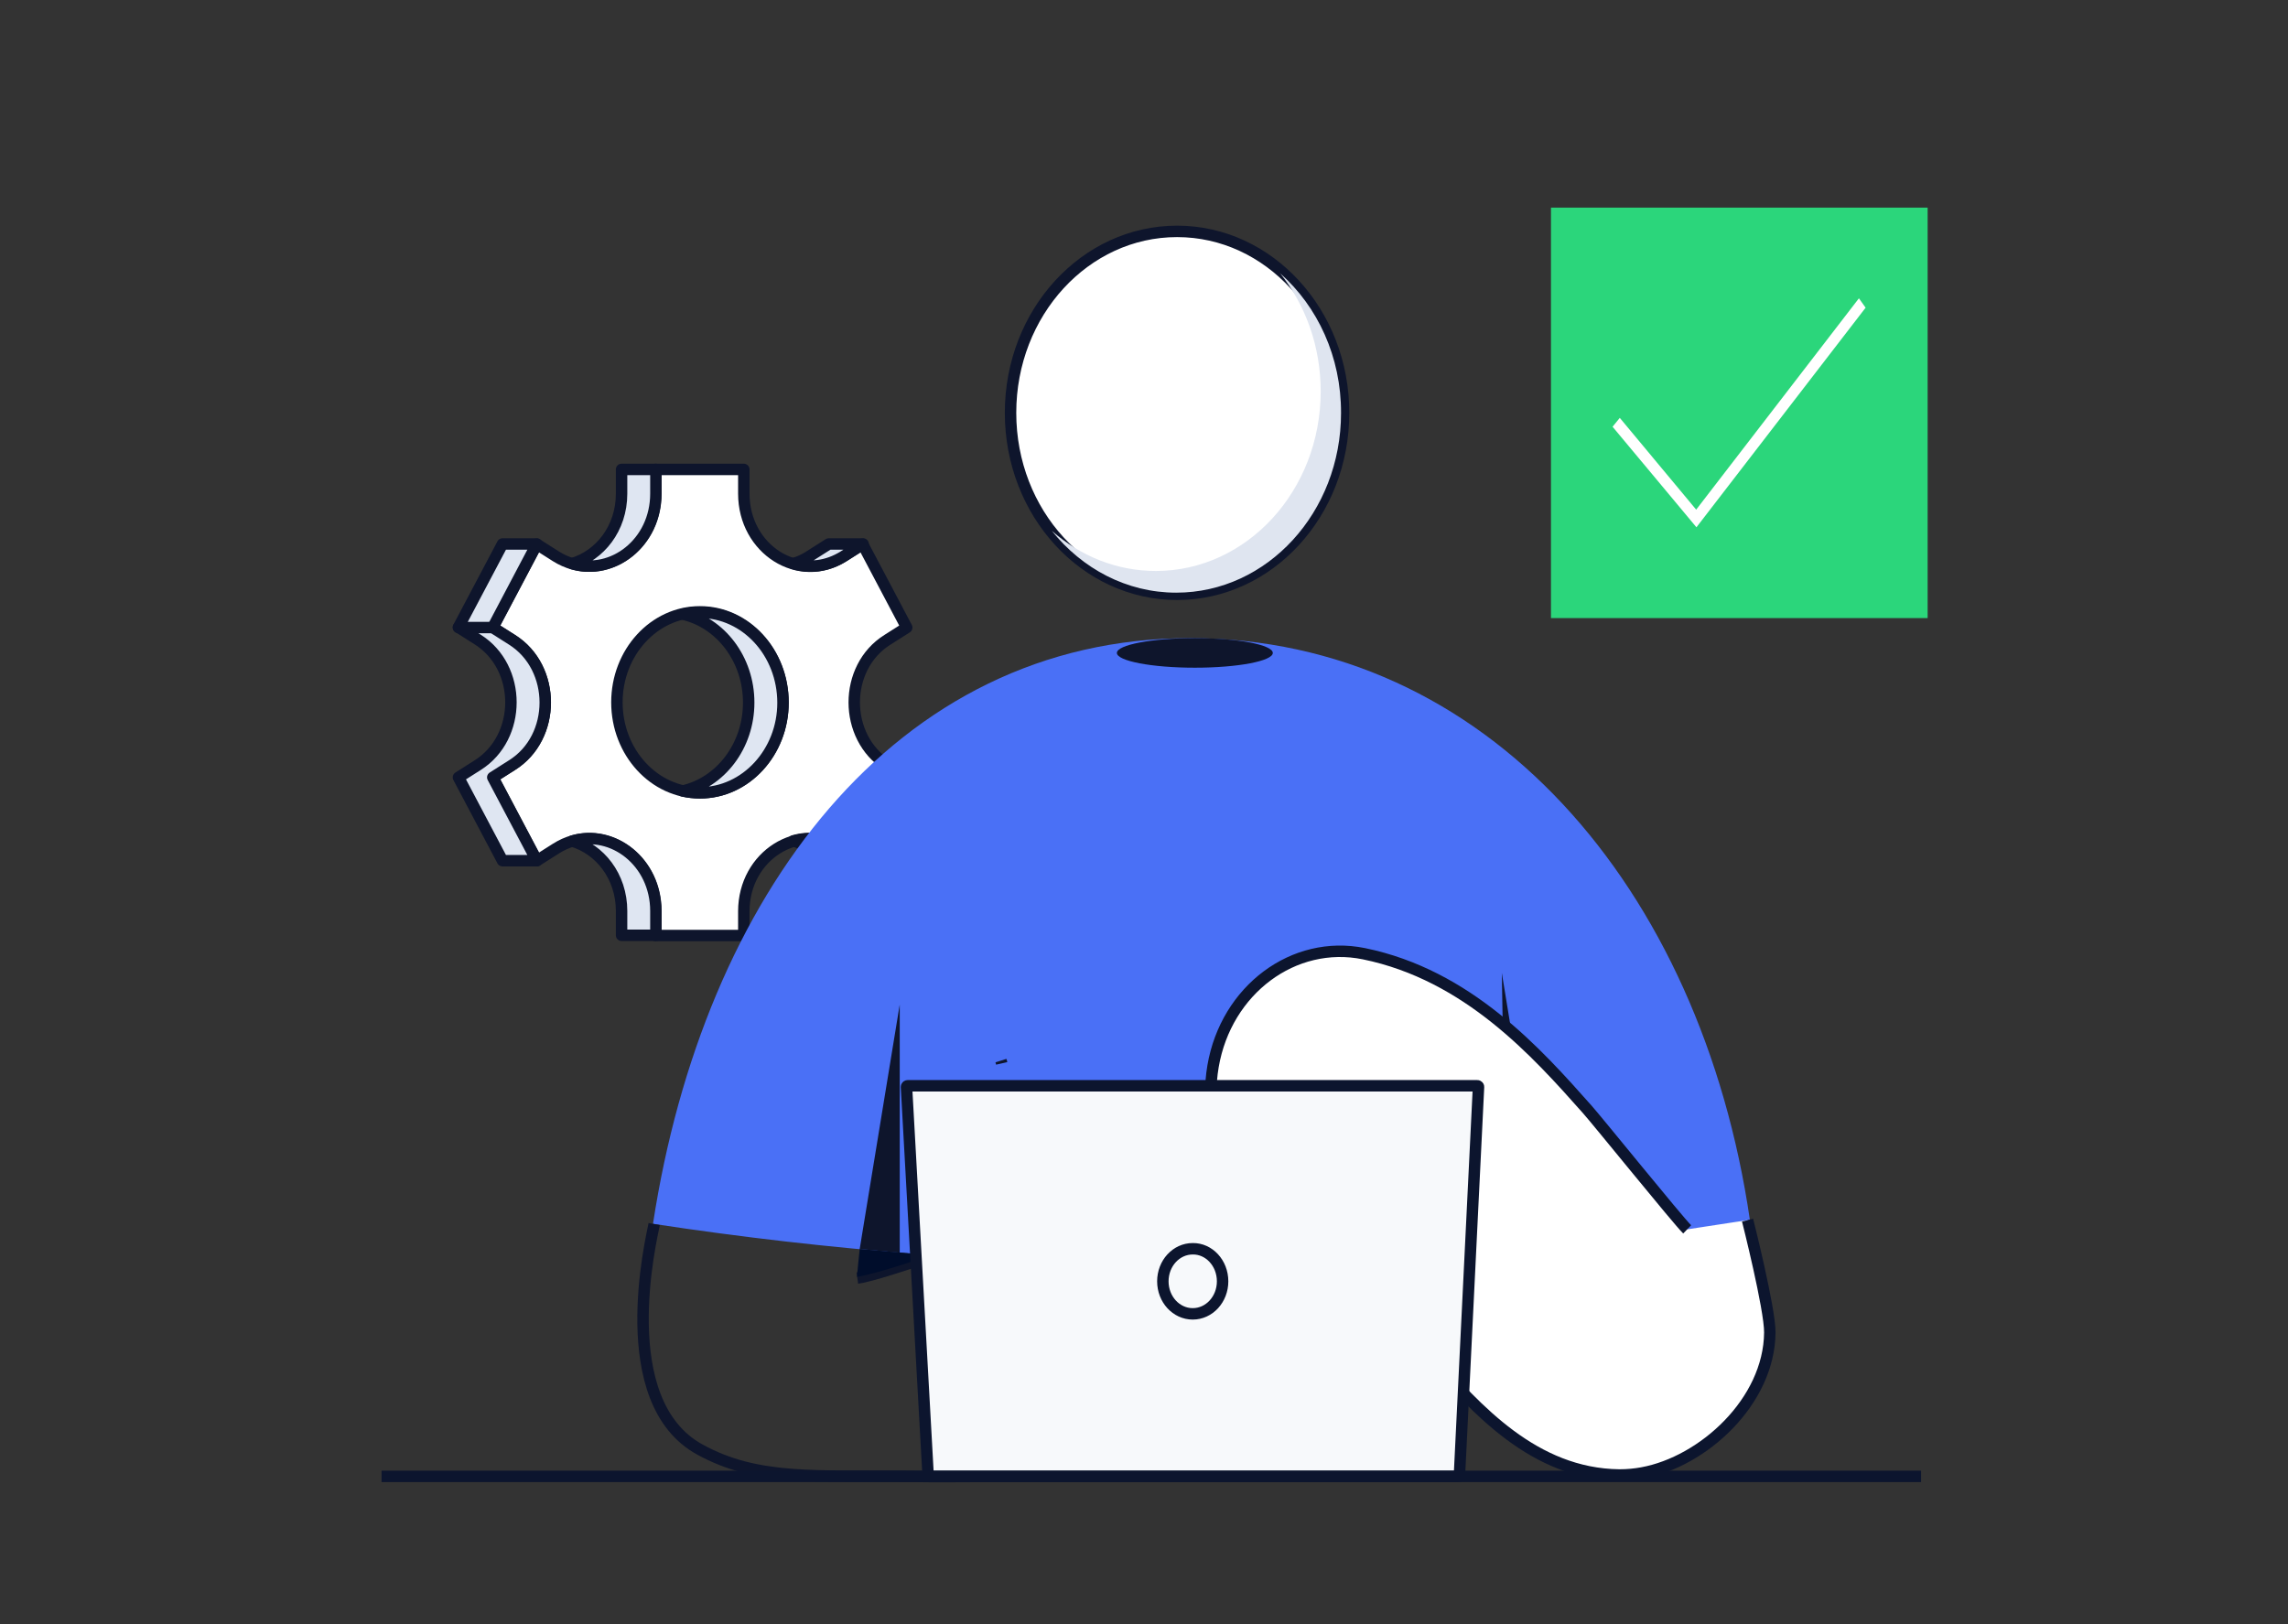 <svg width="200" height="142" viewBox="0 0 200 142" fill="none" xmlns="http://www.w3.org/2000/svg">
<rect x="0" y="0" width="200" height="142" fill="#333333" stroke="none"/>
<path d="M44.759 66.902L43.074 67.972L46.926 75.259L48.611 74.189C52.482 71.747 57.315 74.795 57.315 79.679V81.799H65.019V79.679C65.019 74.815 69.852 71.767 73.722 74.189L75.408 75.259L79.259 67.972L77.574 66.902C73.704 64.46 73.704 58.364 77.574 55.942L79.259 54.872L75.408 47.585L73.722 48.655C69.852 51.097 65.019 48.049 65.019 43.164V41.045H57.315V43.164C57.315 48.029 52.482 51.077 48.611 48.655L46.926 47.585L43.074 54.872L44.759 55.942C48.63 58.364 48.63 64.46 44.759 66.902ZM53.926 61.412C53.926 57.052 57.167 53.499 61.185 53.499C65.185 53.499 68.445 57.032 68.445 61.412C68.445 65.772 65.204 69.324 61.185 69.324C57.167 69.324 53.926 65.772 53.926 61.412Z" fill="white" stroke="#0E152C" stroke-miterlimit="10" stroke-linecap="round" stroke-linejoin="round"/>
<path d="M69.352 49.28C69.833 49.139 70.296 48.937 70.759 48.634L72.444 47.565H75.444L73.759 48.634C72.314 49.543 70.759 49.704 69.352 49.28Z" fill="#DFE6F2" stroke="#0E152C" stroke-miterlimit="10" stroke-linecap="round" stroke-linejoin="round"/>
<path d="M61.185 69.324C60.667 69.324 60.167 69.263 59.685 69.162C62.982 68.415 65.445 65.226 65.445 61.431C65.445 57.637 62.982 54.447 59.685 53.7C60.167 53.6 60.667 53.539 61.185 53.539C65.186 53.539 68.445 57.072 68.445 61.452C68.445 65.771 65.186 69.324 61.185 69.324Z" fill="#DFE6F2" stroke="#0E152C" stroke-miterlimit="10" stroke-linecap="round" stroke-linejoin="round"/>
<path d="M50.02 49.281C52.408 48.574 54.334 46.233 54.334 43.164V41.045H57.334V43.164C57.334 47.464 53.557 50.35 50.02 49.281Z" fill="#DFE6F2" stroke="#0E152C" stroke-miterlimit="10" stroke-linecap="round" stroke-linejoin="round"/>
<path d="M73.759 74.168L75.444 75.238H72.444L70.759 74.168C70.296 73.885 69.833 73.663 69.352 73.522C70.759 73.118 72.314 73.28 73.759 74.168Z" fill="#DFE6F2" stroke="#0E152C" stroke-miterlimit="10" stroke-linecap="round" stroke-linejoin="round"/>
<path d="M57.334 79.66V81.78H54.334V79.66C54.334 76.592 52.408 74.251 50.02 73.544C53.557 72.474 57.334 75.361 57.334 79.66Z" fill="#DFE6F2" stroke="#0E152C" stroke-miterlimit="10" stroke-linecap="round" stroke-linejoin="round"/>
<path d="M41.759 55.921L40.074 54.851L43.926 47.565H46.926L43.074 54.871L44.759 55.941C48.63 58.384 48.63 64.48 44.759 66.902L43.074 67.972L46.926 75.258H43.926L40.074 67.972L41.759 66.902C45.63 64.459 45.63 58.364 41.759 55.921Z" fill="#DFE6F2" stroke="#0E152C" stroke-miterlimit="10" stroke-linecap="round" stroke-linejoin="round"/>
<path d="M43.074 54.871H40.074" stroke="#0E152C" stroke-miterlimit="10" stroke-linecap="round" stroke-linejoin="round"/>
<path d="M168.5 18.154H135.574V54.044H168.5V18.154Z" fill="#2BD67B"/>
<path d="M148.279 45.505L141.445 37.31L141.593 37.128L148.279 45.162L162.482 26.713L162.612 26.895L148.279 45.505Z" fill="white" stroke="white" stroke-width="0.75" stroke-miterlimit="10"/>
<path d="M150.925 107.029C150.925 107.009 152.962 106.706 152.962 106.665C148.703 77.538 129.925 55.799 104.018 55.799C78.11 55.799 61.481 78.426 57.092 106.928C57.092 106.948 57.092 106.988 57.092 107.009C87.981 111.712 119.24 111.813 150.925 107.029Z" fill="#4A70F6"/>
<path d="M111.259 57.091C111.259 57.797 108.203 58.383 104.444 58.383C100.684 58.383 97.629 57.797 97.629 57.091C97.629 56.384 100.684 55.799 104.444 55.799C108.203 55.799 111.259 56.384 111.259 57.091Z" fill="#0E152C"/>
<path d="M78.648 87.834L75.148 109.21L78.648 109.533V87.834Z" fill="#0E152C"/>
<path d="M131.277 85.068L135.203 109.028L131.703 109.331L131.277 85.068Z" fill="#0E152C"/>
<path d="M152.759 106.686C152.759 106.686 154.722 114.437 154.704 116.516C154.648 122.572 148.852 127.82 143.555 128.789C142.907 128.91 142.241 128.97 141.555 128.97C134.111 128.89 129.074 123.218 125.018 118.656C122.722 116.072 117.055 107.998 115.055 107.594C108.926 106.343 104.889 99.904 106.037 93.222C107.185 86.541 113.092 82.141 119.222 83.392C128.296 85.249 134.333 92.032 138.741 96.997C139.611 97.966 146.685 106.726 147.481 107.493" fill="white"/>
<path d="M152.759 106.686C152.759 106.686 154.722 114.437 154.704 116.516C154.648 122.572 148.852 127.82 143.555 128.789C142.907 128.91 142.241 128.97 141.555 128.97C134.111 128.89 129.074 123.218 125.018 118.656C122.722 116.072 117.055 107.998 115.055 107.594C108.926 106.343 104.889 99.904 106.037 93.222C107.185 86.541 113.092 82.141 119.222 83.392C128.296 85.249 134.333 92.032 138.741 96.997C139.611 97.966 146.685 106.726 147.481 107.493" stroke="#0C152E" stroke-miterlimit="10"/>
<path d="M57.185 107.029C56.944 108.3 53.5 122.551 61.185 126.75C66.185 129.495 71.185 129.01 79.611 129.091C80.685 129.111 81.778 129.111 82.87 129.111C90.296 129.111 97.833 128.869 99.185 128.344C103.74 126.548 107.592 124.509 110.352 122.45C116.389 117.848 117.592 112.64 117.555 109.067C117.481 102.689 112.685 97.562 106.852 97.562C106.796 97.562 106.759 97.562 106.703 97.562C102.759 97.622 99.185 100.024 97.352 103.819C95.407 105.01 91.537 106.787 86.444 108.22C85.389 108.502 83.722 109.067 81.963 109.653C79.222 110.561 76.129 111.591 74.944 111.752M87.555 92.96L87.5 92.758L87.537 92.859L87.555 92.96Z" stroke="#0E152C" stroke-miterlimit="10"/>
<path d="M75.148 109.209C75.148 109.209 74.888 111.651 74.925 111.651C77.018 111.288 81.351 109.754 81.351 109.754L75.148 109.209Z" fill="#000D2B"/>
<path d="M127.481 129.093H81.222C81.166 129.093 81.129 129.052 81.129 128.992L79.24 95.061C79.24 95.04 79.24 95 79.259 94.98C79.277 94.96 79.296 94.939 79.333 94.939H129.148C129.166 94.939 129.203 94.96 129.222 94.98C129.24 95 129.24 95.02 129.24 95.061L127.574 128.992C127.574 129.052 127.537 129.093 127.481 129.093Z" fill="#F7F9FB" stroke="#0C152E" stroke-miterlimit="10"/>
<path d="M106.871 112.036C106.871 113.61 105.704 114.882 104.26 114.882C102.815 114.882 101.648 113.61 101.648 112.036C101.648 110.461 102.815 109.19 104.26 109.19C105.685 109.17 106.871 110.441 106.871 112.036Z" stroke="#0C152E" stroke-miterlimit="10"/>
<path d="M102.89 51.964C110.928 51.964 117.445 44.86 117.445 36.098C117.445 27.336 110.928 20.232 102.89 20.232C94.851 20.232 88.334 27.336 88.334 36.098C88.334 44.86 94.851 51.964 102.89 51.964Z" fill="white" stroke="#0E152C" stroke-miterlimit="10"/>
<path d="M111.908 23.906C114.112 26.672 115.445 30.265 115.445 34.221C115.445 42.901 108.982 49.925 101.038 49.925C97.594 49.925 94.427 48.613 91.945 46.413C94.594 49.723 98.482 51.822 102.816 51.822C110.779 51.822 117.223 44.778 117.223 36.118C117.242 31.193 115.168 26.793 111.908 23.906Z" fill="#DFE5F0"/>
<path d="M33.352 129.092H167.926" stroke="#0C152E" stroke-miterlimit="10"/>
</svg>
